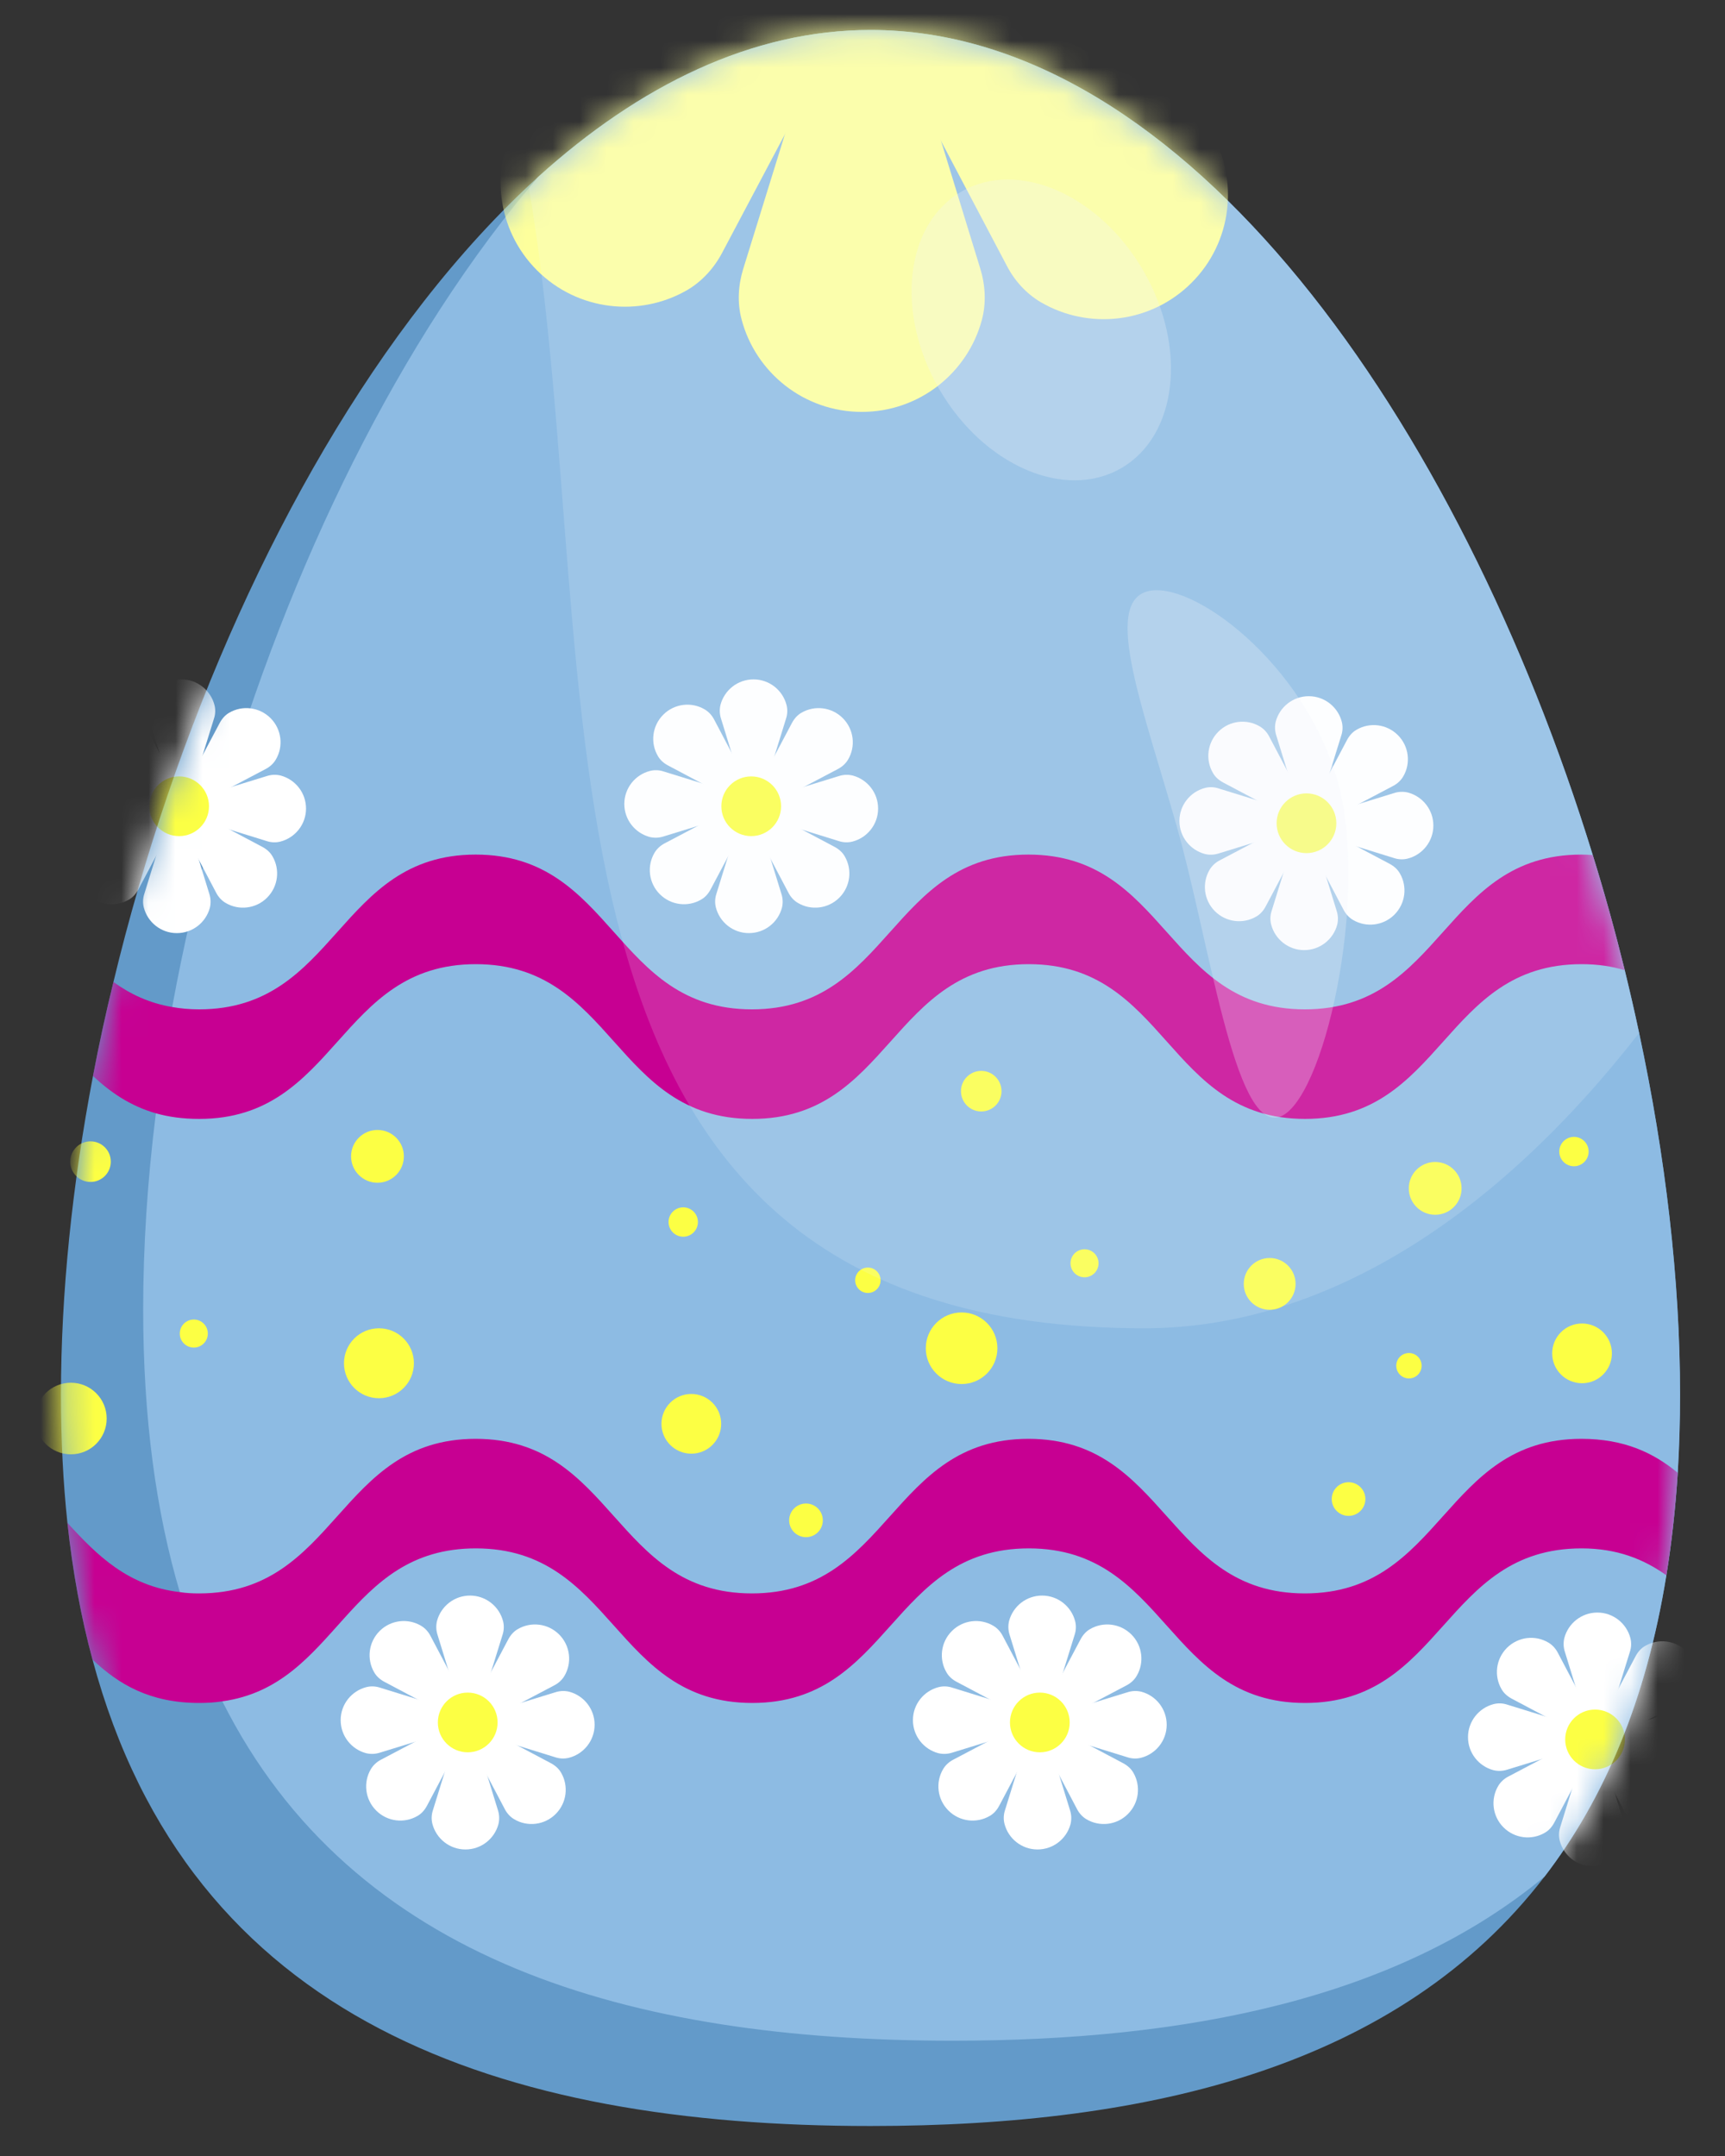 <svg width="64" height="80" viewBox="0 0 64 80" fill="none" xmlns="http://www.w3.org/2000/svg">
<rect x="0" y="0" width="64" height="80" fill="#333333" stroke="none"/>
<path d="M62.332 51.748C62.332 52.752 62.302 53.719 62.247 54.65C62.161 55.985 62.02 57.252 61.824 58.452C61.077 63.092 59.51 66.76 57.306 69.631C51.931 76.641 42.736 78.887 32.297 78.887C18.596 78.887 7.038 75.024 3.432 61.58C3.009 60.019 2.697 58.329 2.501 56.505C2.342 55.005 2.262 53.425 2.262 51.748C2.262 47.977 2.679 43.973 3.45 39.926C3.671 38.763 3.922 37.6 4.209 36.437C6.45 27.101 10.521 17.862 15.725 11.183C17.066 9.463 18.48 7.914 19.955 6.573C23.727 3.163 27.902 1.112 32.297 1.112C43.997 1.112 54.141 15.634 59.094 31.729C59.535 33.143 59.926 34.569 60.281 36.002C60.471 36.78 60.649 37.551 60.814 38.328C61.794 42.914 62.332 47.481 62.332 51.748Z" fill="#639AC9"/>
<path d="M62.333 51.748C62.333 52.752 62.302 53.719 62.247 54.65C62.161 55.985 62.02 57.252 61.825 58.452C61.078 63.092 59.51 66.76 57.306 69.631C51.827 74.173 44.015 75.722 35.346 75.722C23.402 75.722 13.093 72.784 8.25 63.129C7.632 61.892 7.099 60.545 6.671 59.076C5.789 56.095 5.312 52.617 5.312 48.583C5.312 46.238 5.471 43.795 5.783 41.31C5.942 40.006 6.144 38.69 6.389 37.367C8.011 28.484 11.379 19.368 15.897 12.15C17.066 10.289 18.309 8.545 19.625 6.977C19.735 6.843 19.845 6.708 19.956 6.573C23.727 3.163 27.902 1.112 32.298 1.112C43.997 1.112 54.141 15.634 59.094 31.729C59.535 33.143 59.927 34.569 60.282 36.002C60.471 36.78 60.649 37.551 60.814 38.328C61.794 42.914 62.333 47.481 62.333 51.748Z" fill="#8DBBE3"/>
<mask id="mask0_73_16854" style="mask-type:luminance" maskUnits="userSpaceOnUse" x="2" y="1" width="61" height="78">
<path d="M62.332 51.748C62.332 52.752 62.302 53.719 62.247 54.65C62.161 55.985 62.02 57.252 61.824 58.452C61.077 63.092 59.51 66.76 57.306 69.631C51.931 76.641 42.736 78.887 32.297 78.887C18.596 78.887 7.038 75.024 3.432 61.58C3.009 60.019 2.697 58.329 2.501 56.505C2.342 55.005 2.262 53.425 2.262 51.748C2.262 47.977 2.679 43.973 3.45 39.926C3.671 38.763 3.922 37.6 4.209 36.437C6.45 27.101 10.521 17.862 15.725 11.183C17.066 9.463 18.48 7.914 19.955 6.573C23.727 3.163 27.902 1.112 32.297 1.112C43.997 1.112 54.141 15.634 59.094 31.729C59.535 33.143 59.926 34.569 60.281 36.002C60.471 36.78 60.649 37.551 60.814 38.328C61.794 42.914 62.332 47.481 62.332 51.748Z" fill="white"/>
</mask>
<g mask="url(#mask0_73_16854)">
<path d="M28.936 29.666L28.244 28.974L29.383 26.825C29.469 26.666 29.585 26.531 29.738 26.445C30.222 26.164 30.852 26.231 31.269 26.647C31.685 27.064 31.753 27.7 31.465 28.184C31.379 28.331 31.244 28.453 31.091 28.533L28.93 29.672L28.936 29.666Z" fill="white"/>
<path d="M28.447 28.992H27.467L26.751 26.666C26.696 26.495 26.69 26.317 26.733 26.146C26.879 25.607 27.369 25.209 27.957 25.209C28.545 25.209 29.041 25.613 29.181 26.158C29.224 26.323 29.218 26.501 29.163 26.666L28.441 28.999L28.447 28.992Z" fill="white"/>
<path d="M27.626 28.851L26.934 29.543L24.786 28.404C24.626 28.319 24.492 28.202 24.406 28.049C24.124 27.566 24.192 26.935 24.608 26.519C25.024 26.102 25.661 26.035 26.145 26.323C26.292 26.409 26.414 26.543 26.494 26.696L27.632 28.857L27.626 28.851Z" fill="white"/>
<path d="M26.947 29.341V30.321L24.62 31.037C24.449 31.092 24.271 31.098 24.1 31.056C23.561 30.909 23.163 30.419 23.163 29.831C23.163 29.243 23.567 28.747 24.112 28.607C24.277 28.564 24.455 28.57 24.62 28.625L26.953 29.348L26.947 29.341Z" fill="white"/>
<path d="M26.812 30.162L27.504 30.854L26.365 33.002C26.279 33.162 26.163 33.296 26.01 33.382C25.526 33.664 24.896 33.596 24.48 33.18C24.063 32.764 23.996 32.127 24.284 31.643C24.369 31.497 24.504 31.374 24.657 31.294L26.818 30.156L26.812 30.162Z" fill="white"/>
<path d="M27.296 30.841H28.275L28.991 33.167C29.047 33.339 29.053 33.516 29.01 33.688C28.863 34.227 28.373 34.624 27.785 34.624C27.198 34.624 26.702 34.221 26.561 33.676C26.518 33.51 26.524 33.333 26.579 33.167L27.302 30.835L27.296 30.841Z" fill="white"/>
<path d="M28.122 30.976L28.814 30.284L30.963 31.423C31.122 31.509 31.257 31.625 31.342 31.778C31.624 32.262 31.557 32.892 31.14 33.309C30.724 33.725 30.087 33.792 29.604 33.504C29.457 33.419 29.334 33.284 29.255 33.131L28.116 30.97L28.122 30.976Z" fill="white"/>
<path d="M28.796 30.492V29.513L31.122 28.797C31.294 28.741 31.471 28.735 31.642 28.778C32.181 28.925 32.579 29.415 32.579 30.003C32.579 30.59 32.175 31.086 31.63 31.227C31.465 31.27 31.287 31.264 31.122 31.209L28.79 30.486L28.796 30.492Z" fill="white"/>
<path d="M27.871 31.025C28.483 31.025 28.979 30.529 28.979 29.917C28.979 29.305 28.483 28.809 27.871 28.809C27.259 28.809 26.763 29.305 26.763 29.917C26.763 30.529 27.259 31.025 27.871 31.025Z" fill="#FCFF44"/>
<path d="M7.705 29.666L7.013 28.974L8.152 26.825C8.238 26.666 8.354 26.531 8.507 26.445C8.991 26.164 9.621 26.231 10.038 26.647C10.454 27.064 10.521 27.7 10.233 28.184C10.148 28.331 10.013 28.453 9.86 28.533L7.699 29.672L7.705 29.666Z" fill="white"/>
<path d="M7.221 28.992H6.242L5.526 26.666C5.47 26.495 5.464 26.317 5.507 26.146C5.654 25.607 6.144 25.209 6.732 25.209C7.319 25.209 7.815 25.613 7.956 26.158C7.999 26.323 7.993 26.501 7.938 26.666L7.215 28.999L7.221 28.992Z" fill="white"/>
<path d="M6.395 28.851L5.703 29.543L3.554 28.404C3.395 28.319 3.26 28.202 3.175 28.049C2.893 27.566 2.96 26.935 3.377 26.519C3.793 26.102 4.43 26.035 4.913 26.323C5.06 26.409 5.183 26.543 5.262 26.696L6.401 28.857L6.395 28.851Z" fill="white"/>
<path d="M5.715 29.341V30.321L3.389 31.037C3.218 31.092 3.04 31.098 2.869 31.056C2.33 30.909 1.932 30.419 1.932 29.831C1.932 29.243 2.336 28.747 2.881 28.607C3.046 28.564 3.224 28.57 3.389 28.625L5.721 29.348L5.715 29.341Z" fill="white"/>
<path d="M5.581 30.162L6.272 30.854L5.134 33.002C5.048 33.162 4.932 33.296 4.779 33.382C4.295 33.664 3.664 33.596 3.248 33.18C2.832 32.764 2.764 32.127 3.052 31.643C3.138 31.497 3.273 31.374 3.426 31.294L5.587 30.156L5.581 30.162Z" fill="white"/>
<path d="M6.07 30.841H7.05L7.766 33.167C7.821 33.339 7.827 33.516 7.785 33.688C7.638 34.227 7.148 34.624 6.56 34.624C5.972 34.624 5.477 34.221 5.336 33.676C5.293 33.51 5.299 33.333 5.354 33.167L6.077 30.835L6.07 30.841Z" fill="white"/>
<path d="M6.891 30.976L7.582 30.284L9.731 31.423C9.89 31.509 10.025 31.625 10.111 31.778C10.393 32.262 10.325 32.892 9.909 33.309C9.493 33.725 8.856 33.792 8.372 33.504C8.225 33.419 8.103 33.284 8.023 33.131L6.885 30.97L6.891 30.976Z" fill="white"/>
<path d="M7.57 30.492V29.513L9.897 28.797C10.068 28.741 10.246 28.735 10.417 28.778C10.956 28.925 11.354 29.415 11.354 30.003C11.354 30.59 10.95 31.086 10.405 31.227C10.239 31.27 10.062 31.264 9.897 31.209L7.564 30.486L7.57 30.492Z" fill="white"/>
<path d="M6.646 31.025C7.258 31.025 7.754 30.529 7.754 29.917C7.754 29.305 7.258 28.809 6.646 28.809C6.034 28.809 5.538 29.305 5.538 29.917C5.538 30.529 6.034 31.025 6.646 31.025Z" fill="#FCFF44"/>
<path d="M28.924 -3.975V-0.412L20.451 2.19C19.833 2.38 19.172 2.417 18.547 2.251C16.582 1.725 15.131 -0.069 15.131 -2.205C15.131 -4.348 16.594 -6.154 18.578 -6.668C19.184 -6.828 19.827 -6.791 20.427 -6.607L28.93 -3.975H28.924Z" fill="#FDFF9C"/>
<path d="M28.428 -0.976L30.945 1.541L26.794 9.377C26.494 9.946 26.047 10.442 25.49 10.767C23.727 11.783 21.431 11.538 19.925 10.032C18.407 8.514 18.168 6.206 19.202 4.436C19.521 3.898 19.998 3.463 20.555 3.175L28.428 -0.976Z" fill="#FDFF9C"/>
<path d="M30.204 1.491H33.767L36.369 9.964C36.559 10.583 36.595 11.244 36.43 11.868C35.904 13.834 34.11 15.284 31.973 15.284C29.83 15.284 28.024 13.821 27.51 11.838C27.351 11.232 27.388 10.589 27.571 9.989L30.204 1.485V1.491Z" fill="#FDFF9C"/>
<path d="M33.204 1.988L35.72 -0.528L43.556 3.622C44.125 3.922 44.621 4.369 44.946 4.926C45.962 6.69 45.717 8.985 44.211 10.491C42.693 12.01 40.385 12.248 38.615 11.214C38.077 10.896 37.642 10.418 37.354 9.861L33.204 1.988Z" fill="#FDFF9C"/>
<path d="M35.671 0.218V-3.345L44.144 -5.947C44.762 -6.136 45.423 -6.173 46.048 -6.008C48.013 -5.481 49.464 -3.687 49.464 -1.551C49.464 0.592 48.001 2.398 46.017 2.912C45.411 3.071 44.768 3.035 44.168 2.851L35.665 0.218H35.671Z" fill="#FDFF9C"/>
<path d="M32.297 2.159C34.529 2.159 36.338 0.35 36.338 -1.881C36.338 -4.113 34.529 -5.922 32.297 -5.922C30.066 -5.922 28.257 -4.113 28.257 -1.881C28.257 0.35 30.066 2.159 32.297 2.159Z" fill="#FDFF9C"/>
<path d="M49.531 30.296L48.839 29.604L49.978 27.455C50.064 27.296 50.18 27.161 50.333 27.076C50.817 26.794 51.447 26.861 51.864 27.278C52.28 27.694 52.347 28.331 52.06 28.814C51.974 28.961 51.839 29.084 51.686 29.163L49.525 30.302L49.531 30.296Z" fill="white"/>
<path d="M49.047 29.616H48.068L47.352 27.29C47.297 27.119 47.29 26.941 47.333 26.77C47.48 26.231 47.97 25.833 48.558 25.833C49.145 25.833 49.641 26.237 49.782 26.782C49.825 26.947 49.819 27.125 49.764 27.29L49.041 29.623L49.047 29.616Z" fill="white"/>
<path d="M48.221 29.482L47.529 30.174L45.38 29.035C45.221 28.949 45.086 28.833 45.001 28.68C44.719 28.196 44.786 27.566 45.203 27.149C45.619 26.733 46.256 26.666 46.739 26.954C46.886 27.039 47.009 27.174 47.088 27.327L48.227 29.488L48.221 29.482Z" fill="white"/>
<path d="M47.541 29.972V30.951L45.215 31.668C45.044 31.723 44.866 31.729 44.695 31.686C44.156 31.539 43.758 31.049 43.758 30.462C43.758 29.874 44.162 29.378 44.707 29.237C44.872 29.194 45.05 29.2 45.215 29.256L47.547 29.978L47.541 29.972Z" fill="white"/>
<path d="M47.407 30.792L48.099 31.484L46.96 33.632C46.874 33.792 46.758 33.926 46.605 34.012C46.121 34.294 45.49 34.226 45.074 33.81C44.658 33.394 44.591 32.757 44.878 32.273C44.964 32.126 45.099 32.004 45.252 31.924L47.413 30.786L47.407 30.792Z" fill="white"/>
<path d="M47.897 31.471H48.876L49.592 33.798C49.648 33.969 49.654 34.147 49.611 34.318C49.464 34.857 48.974 35.255 48.386 35.255C47.799 35.255 47.303 34.851 47.162 34.306C47.119 34.141 47.125 33.963 47.18 33.798L47.903 31.465L47.897 31.471Z" fill="white"/>
<path d="M48.717 31.606L49.409 30.915L51.557 32.053C51.717 32.139 51.851 32.255 51.937 32.408C52.219 32.892 52.151 33.523 51.735 33.939C51.319 34.355 50.682 34.422 50.198 34.135C50.051 34.049 49.929 33.914 49.849 33.761L48.711 31.6L48.717 31.606Z" fill="white"/>
<path d="M49.396 31.123V30.144L51.723 29.427C51.894 29.372 52.072 29.366 52.243 29.409C52.782 29.556 53.18 30.046 53.18 30.633C53.18 31.221 52.776 31.717 52.231 31.858C52.066 31.901 51.888 31.895 51.723 31.84L49.39 31.117L49.396 31.123Z" fill="white"/>
<path d="M48.472 31.656C49.084 31.656 49.58 31.16 49.58 30.548C49.58 29.936 49.084 29.439 48.472 29.439C47.86 29.439 47.364 29.936 47.364 30.548C47.364 31.16 47.86 31.656 48.472 31.656Z" fill="#FCFF44"/>
<path d="M39.644 63.667L38.952 62.976L40.091 60.827C40.177 60.668 40.293 60.533 40.446 60.447C40.93 60.166 41.56 60.233 41.977 60.649C42.393 61.066 42.46 61.702 42.172 62.186C42.087 62.333 41.952 62.455 41.799 62.535L39.638 63.674L39.644 63.667Z" fill="white"/>
<path d="M39.154 62.988H38.175L37.458 60.662C37.403 60.49 37.397 60.313 37.44 60.141C37.587 59.602 38.077 59.205 38.664 59.205C39.252 59.205 39.748 59.609 39.889 60.154C39.932 60.319 39.925 60.496 39.87 60.662L39.148 62.994L39.154 62.988Z" fill="white"/>
<path d="M38.334 62.853L37.642 63.545L35.493 62.406C35.334 62.321 35.199 62.204 35.114 62.051C34.832 61.568 34.899 60.937 35.316 60.521C35.732 60.104 36.368 60.037 36.852 60.325C36.999 60.41 37.121 60.545 37.201 60.698L38.34 62.859L38.334 62.853Z" fill="white"/>
<path d="M37.654 63.337V64.317L35.328 65.033C35.156 65.088 34.979 65.094 34.807 65.052C34.269 64.905 33.871 64.415 33.871 63.827C33.871 63.239 34.275 62.744 34.82 62.603C34.985 62.56 35.163 62.566 35.328 62.621L37.66 63.344L37.654 63.337Z" fill="white"/>
<path d="M37.519 64.163L38.211 64.855L37.072 67.004C36.987 67.163 36.87 67.298 36.717 67.384C36.234 67.665 35.603 67.598 35.187 67.181C34.771 66.765 34.703 66.129 34.991 65.645C35.077 65.498 35.211 65.376 35.364 65.296L37.526 64.157L37.519 64.163Z" fill="white"/>
<path d="M38.003 64.843H38.983L39.699 67.169C39.754 67.341 39.76 67.518 39.717 67.69C39.571 68.229 39.081 68.626 38.493 68.626C37.905 68.626 37.409 68.222 37.269 67.678C37.226 67.512 37.232 67.335 37.287 67.169L38.009 64.837L38.003 64.843Z" fill="white"/>
<path d="M38.83 64.978L39.522 64.286L41.67 65.425C41.83 65.511 41.964 65.627 42.05 65.78C42.331 66.264 42.264 66.894 41.848 67.31C41.432 67.727 40.795 67.794 40.311 67.506C40.164 67.421 40.042 67.286 39.962 67.133L38.824 64.972L38.83 64.978Z" fill="white"/>
<path d="M39.503 64.488V63.509L41.83 62.793C42.001 62.737 42.178 62.731 42.35 62.774C42.889 62.921 43.286 63.411 43.286 63.999C43.286 64.586 42.883 65.082 42.338 65.223C42.172 65.266 41.995 65.26 41.83 65.205L39.497 64.482L39.503 64.488Z" fill="white"/>
<path d="M38.579 65.021C39.191 65.021 39.687 64.525 39.687 63.913C39.687 63.301 39.191 62.805 38.579 62.805C37.967 62.805 37.471 63.301 37.471 63.913C37.471 64.525 37.967 65.021 38.579 65.021Z" fill="#FCFF44"/>
<path d="M18.413 63.667L17.721 62.976L18.859 60.827C18.945 60.668 19.061 60.533 19.215 60.447C19.698 60.166 20.329 60.233 20.745 60.649C21.161 61.066 21.229 61.702 20.941 62.186C20.855 62.333 20.721 62.455 20.567 62.535L18.406 63.674L18.413 63.667Z" fill="white"/>
<path d="M17.929 62.988H16.949L16.233 60.662C16.178 60.49 16.172 60.313 16.215 60.141C16.362 59.602 16.852 59.205 17.439 59.205C18.027 59.205 18.523 59.609 18.664 60.154C18.706 60.319 18.7 60.496 18.645 60.662L17.923 62.994L17.929 62.988Z" fill="white"/>
<path d="M17.102 62.853L16.411 63.545L14.262 62.406C14.103 62.321 13.968 62.204 13.882 62.051C13.601 61.568 13.668 60.937 14.084 60.521C14.501 60.104 15.137 60.037 15.621 60.325C15.768 60.41 15.89 60.545 15.97 60.698L17.109 62.859L17.102 62.853Z" fill="white"/>
<path d="M16.423 63.337V64.317L14.097 65.033C13.925 65.088 13.748 65.094 13.576 65.052C13.037 64.905 12.639 64.415 12.639 63.827C12.639 63.239 13.044 62.744 13.588 62.603C13.754 62.56 13.931 62.566 14.097 62.621L16.429 63.344L16.423 63.337Z" fill="white"/>
<path d="M16.288 64.163L16.98 64.855L15.841 67.004C15.756 67.163 15.639 67.298 15.486 67.384C15.003 67.665 14.372 67.598 13.956 67.181C13.54 66.765 13.472 66.129 13.76 65.645C13.846 65.498 13.98 65.376 14.133 65.296L16.294 64.157L16.288 64.163Z" fill="white"/>
<path d="M16.778 64.843H17.758L18.474 67.169C18.529 67.341 18.535 67.518 18.492 67.69C18.345 68.229 17.855 68.626 17.268 68.626C16.68 68.626 16.184 68.222 16.043 67.678C16 67.512 16.007 67.335 16.062 67.169L16.784 64.837L16.778 64.843Z" fill="white"/>
<path d="M17.598 64.978L18.29 64.286L20.439 65.425C20.598 65.511 20.733 65.627 20.819 65.78C21.1 66.264 21.033 66.894 20.617 67.31C20.2 67.727 19.564 67.794 19.08 67.506C18.933 67.421 18.811 67.286 18.731 67.133L17.592 64.972L17.598 64.978Z" fill="white"/>
<path d="M18.278 64.488V63.509L20.604 62.793C20.776 62.737 20.953 62.731 21.125 62.774C21.663 62.921 22.061 63.411 22.061 63.999C22.061 64.586 21.657 65.082 21.112 65.223C20.947 65.266 20.769 65.26 20.604 65.205L18.272 64.482L18.278 64.488Z" fill="white"/>
<path d="M17.353 65.021C17.965 65.021 18.461 64.525 18.461 63.913C18.461 63.301 17.965 62.805 17.353 62.805C16.741 62.805 16.245 63.301 16.245 63.913C16.245 64.525 16.741 65.021 17.353 65.021Z" fill="#FCFF44"/>
<path d="M60.239 64.292L59.547 63.6L60.686 61.451C60.771 61.292 60.888 61.157 61.041 61.072C61.524 60.79 62.155 60.858 62.571 61.274C62.988 61.69 63.055 62.327 62.767 62.81C62.681 62.957 62.547 63.08 62.394 63.16L60.233 64.298L60.239 64.292Z" fill="white"/>
<path d="M59.755 63.619H58.775L58.059 61.292C58.004 61.121 57.998 60.944 58.041 60.772C58.188 60.233 58.678 59.835 59.265 59.835C59.853 59.835 60.349 60.239 60.49 60.784C60.532 60.95 60.526 61.127 60.471 61.292L59.749 63.625L59.755 63.619Z" fill="white"/>
<path d="M58.928 63.478L58.237 64.169L56.088 63.031C55.929 62.945 55.794 62.829 55.708 62.676C55.427 62.192 55.494 61.561 55.91 61.145C56.327 60.729 56.963 60.661 57.447 60.949C57.594 61.035 57.716 61.17 57.796 61.323L58.934 63.484L58.928 63.478Z" fill="white"/>
<path d="M58.249 63.968V64.947L55.922 65.664C55.751 65.719 55.574 65.725 55.402 65.682C54.863 65.535 54.465 65.045 54.465 64.458C54.465 63.87 54.87 63.374 55.414 63.233C55.58 63.19 55.757 63.197 55.922 63.252L58.255 63.974L58.249 63.968Z" fill="white"/>
<path d="M58.114 64.788L58.806 65.48L57.667 67.629C57.582 67.788 57.465 67.922 57.312 68.008C56.829 68.29 56.198 68.222 55.782 67.806C55.365 67.39 55.298 66.753 55.586 66.269C55.672 66.123 55.806 66 55.959 65.921L58.12 64.782L58.114 64.788Z" fill="white"/>
<path d="M58.604 65.468H59.584L60.3 67.794C60.355 67.965 60.361 68.143 60.318 68.314C60.171 68.853 59.682 69.251 59.094 69.251C58.506 69.251 58.01 68.847 57.869 68.302C57.827 68.137 57.833 67.959 57.888 67.794L58.61 65.461L58.604 65.468Z" fill="white"/>
<path d="M59.424 65.602L60.116 64.911L62.265 66.049C62.424 66.135 62.559 66.251 62.645 66.404C62.926 66.888 62.859 67.519 62.443 67.935C62.026 68.351 61.39 68.419 60.906 68.131C60.759 68.045 60.637 67.91 60.557 67.757L59.418 65.596L59.424 65.602Z" fill="white"/>
<path d="M60.104 65.119V64.139L62.43 63.423C62.602 63.368 62.779 63.362 62.951 63.405C63.489 63.551 63.888 64.041 63.888 64.629C63.888 65.217 63.483 65.713 62.939 65.853C62.773 65.896 62.596 65.89 62.43 65.835L60.098 65.113L60.104 65.119Z" fill="white"/>
<path d="M59.179 65.651C59.791 65.651 60.288 65.155 60.288 64.543C60.288 63.931 59.791 63.435 59.179 63.435C58.567 63.435 58.071 63.931 58.071 64.543C58.071 65.155 58.567 65.651 59.179 65.651Z" fill="#FCFF44"/>
<g style="mix-blend-mode:overlay">
<path d="M60.282 36.002C59.804 35.855 59.278 35.776 58.678 35.776C53.547 35.776 53.547 41.518 48.417 41.518C43.287 41.518 43.293 35.776 38.169 35.776C33.044 35.776 33.038 41.518 27.908 41.518C22.778 41.518 22.778 35.776 17.653 35.776C12.529 35.776 12.523 41.518 7.393 41.518C6.787 41.518 6.26 41.445 5.783 41.31C4.822 41.034 4.093 40.526 3.45 39.926C3.671 38.763 3.922 37.6 4.209 36.437C4.828 36.884 5.526 37.22 6.389 37.367C6.701 37.422 7.032 37.453 7.387 37.453C12.517 37.453 12.517 31.71 17.647 31.71C22.778 31.71 22.771 37.453 27.896 37.453C33.02 37.453 33.026 31.71 38.156 31.71C43.287 31.71 43.287 37.453 48.411 37.453C53.535 37.453 53.541 31.71 58.671 31.71C58.818 31.71 58.959 31.717 59.094 31.729C59.535 33.143 59.926 34.569 60.282 36.002Z" fill="#C70092"/>
<path d="M62.247 54.65C62.161 55.984 62.02 57.252 61.824 58.452C60.992 57.858 60 57.454 58.678 57.454C53.547 57.454 53.547 63.19 48.417 63.19C43.286 63.19 43.293 57.454 38.169 57.454C33.044 57.454 33.038 63.19 27.908 63.19C22.778 63.19 22.778 57.454 17.653 57.454C12.823 57.454 12.541 62.535 8.25 63.129C7.98 63.172 7.693 63.19 7.393 63.19C5.556 63.19 4.393 62.492 3.432 61.58C3.009 60.019 2.697 58.329 2.501 56.505C3.597 57.711 4.754 58.856 6.67 59.076C6.897 59.113 7.136 59.125 7.387 59.125C12.517 59.125 12.517 53.389 17.647 53.389C22.778 53.389 22.771 59.125 27.896 59.125C33.02 59.125 33.026 53.389 38.156 53.389C43.286 53.389 43.286 59.125 48.411 59.125C53.535 59.125 53.541 53.389 58.671 53.389C60.269 53.389 61.359 53.915 62.247 54.65Z" fill="#C70092"/>
</g>
<path d="M14.005 43.887C14.546 43.887 14.984 43.448 14.984 42.907C14.984 42.366 14.546 41.928 14.005 41.928C13.464 41.928 13.025 42.366 13.025 42.907C13.025 43.448 13.464 43.887 14.005 43.887Z" fill="#FCFF44"/>
<path d="M25.649 53.94C26.261 53.94 26.757 53.444 26.757 52.832C26.757 52.22 26.261 51.724 25.649 51.724C25.037 51.724 24.541 52.22 24.541 52.832C24.541 53.444 25.037 53.94 25.649 53.94Z" fill="#FCFF44"/>
<path d="M25.349 45.889C25.65 45.889 25.894 45.645 25.894 45.344C25.894 45.043 25.65 44.799 25.349 44.799C25.048 44.799 24.804 45.043 24.804 45.344C24.804 45.645 25.048 45.889 25.349 45.889Z" fill="#FCFF44"/>
<path d="M7.191 50.003C7.478 50.003 7.711 49.77 7.711 49.483C7.711 49.195 7.478 48.962 7.191 48.962C6.903 48.962 6.67 49.195 6.67 49.483C6.67 49.77 6.903 50.003 7.191 50.003Z" fill="#FCFF44"/>
<path d="M14.06 51.882C14.776 51.882 15.357 51.301 15.357 50.584C15.357 49.868 14.776 49.287 14.06 49.287C13.343 49.287 12.762 49.868 12.762 50.584C12.762 51.301 13.343 51.882 14.06 51.882Z" fill="#FCFF44"/>
<path d="M32.199 47.977C32.46 47.977 32.671 47.765 32.671 47.505C32.671 47.245 32.46 47.034 32.199 47.034C31.939 47.034 31.728 47.245 31.728 47.505C31.728 47.765 31.939 47.977 32.199 47.977Z" fill="#FCFF44"/>
<path d="M29.904 57.038C30.249 57.038 30.528 56.758 30.528 56.413C30.528 56.068 30.249 55.789 29.904 55.789C29.559 55.789 29.279 56.068 29.279 56.413C29.279 56.758 29.559 57.038 29.904 57.038Z" fill="#FCFF44"/>
<path d="M3.358 43.857C3.774 43.857 4.111 43.52 4.111 43.104C4.111 42.688 3.774 42.351 3.358 42.351C2.942 42.351 2.605 42.688 2.605 43.104C2.605 43.52 2.942 43.857 3.358 43.857Z" fill="#FCFF44"/>
<path d="M2.63 53.964C3.364 53.964 3.958 53.369 3.958 52.636C3.958 51.902 3.364 51.307 2.63 51.307C1.896 51.307 1.301 51.902 1.301 52.636C1.301 53.369 1.896 53.964 2.63 53.964Z" fill="#FCFF44"/>
<path d="M53.247 45.075C53.788 45.075 54.227 44.636 54.227 44.095C54.227 43.554 53.788 43.116 53.247 43.116C52.706 43.116 52.268 43.554 52.268 44.095C52.268 44.636 52.706 45.075 53.247 45.075Z" fill="#FCFF44"/>
<path d="M58.696 51.326C59.308 51.326 59.804 50.83 59.804 50.218C59.804 49.605 59.308 49.109 58.696 49.109C58.084 49.109 57.588 49.605 57.588 50.218C57.588 50.83 58.084 51.326 58.696 51.326Z" fill="#FCFF44"/>
<path d="M58.396 43.275C58.697 43.275 58.941 43.031 58.941 42.73C58.941 42.429 58.697 42.185 58.396 42.185C58.095 42.185 57.851 42.429 57.851 42.73C57.851 43.031 58.095 43.275 58.396 43.275Z" fill="#FCFF44"/>
<path d="M40.238 47.395C40.525 47.395 40.758 47.162 40.758 46.875C40.758 46.587 40.525 46.355 40.238 46.355C39.95 46.355 39.717 46.587 39.717 46.875C39.717 47.162 39.95 47.395 40.238 47.395Z" fill="#FCFF44"/>
<path d="M47.107 48.601C47.638 48.601 48.068 48.171 48.068 47.64C48.068 47.109 47.638 46.679 47.107 46.679C46.576 46.679 46.145 47.109 46.145 47.64C46.145 48.171 46.576 48.601 47.107 48.601Z" fill="#FCFF44"/>
<path d="M52.274 51.148C52.534 51.148 52.745 50.937 52.745 50.676C52.745 50.416 52.534 50.205 52.274 50.205C52.014 50.205 51.803 50.416 51.803 50.676C51.803 50.937 52.014 51.148 52.274 51.148Z" fill="#FCFF44"/>
<path d="M50.033 56.248C50.378 56.248 50.658 55.968 50.658 55.623C50.658 55.279 50.378 54.999 50.033 54.999C49.688 54.999 49.409 55.279 49.409 55.623C49.409 55.968 49.688 56.248 50.033 56.248Z" fill="#FCFF44"/>
<path d="M36.406 41.242C36.821 41.242 37.158 40.905 37.158 40.489C37.158 40.074 36.821 39.736 36.406 39.736C35.99 39.736 35.653 40.074 35.653 40.489C35.653 40.905 35.99 41.242 36.406 41.242Z" fill="#FCFF44"/>
<path d="M35.677 51.356C36.41 51.356 37.005 50.761 37.005 50.028C37.005 49.294 36.41 48.699 35.677 48.699C34.943 48.699 34.348 49.294 34.348 50.028C34.348 50.761 34.943 51.356 35.677 51.356Z" fill="#FCFF44"/>
</g>
<path opacity="0.16" d="M60.814 38.329C55.506 45.149 49.133 49.287 42.454 49.287C18.216 49.3 22.698 25.117 19.625 6.977C19.735 6.843 19.845 6.708 19.961 6.58C23.726 3.163 27.901 1.119 32.297 1.119C45.588 1.119 56.865 19.84 60.814 38.335V38.329Z" fill="#F2F7FC"/>
<path opacity="0.27" d="M41.596 17.374C43.69 16.165 44.06 12.888 42.424 10.053C40.787 7.219 37.763 5.901 35.67 7.11C33.576 8.318 33.206 11.596 34.842 14.431C36.478 17.265 39.502 18.583 41.596 17.374Z" fill="#F2F7FC"/>
<path opacity="0.27" d="M47.444 41.451C45.797 41.916 44.885 34.98 43.654 30.645C42.423 26.311 40.911 22.417 42.558 21.946C44.205 21.48 48.386 24.615 49.617 28.949C50.847 33.284 49.09 40.985 47.444 41.451Z" fill="#F2F7FC"/>
</svg>

